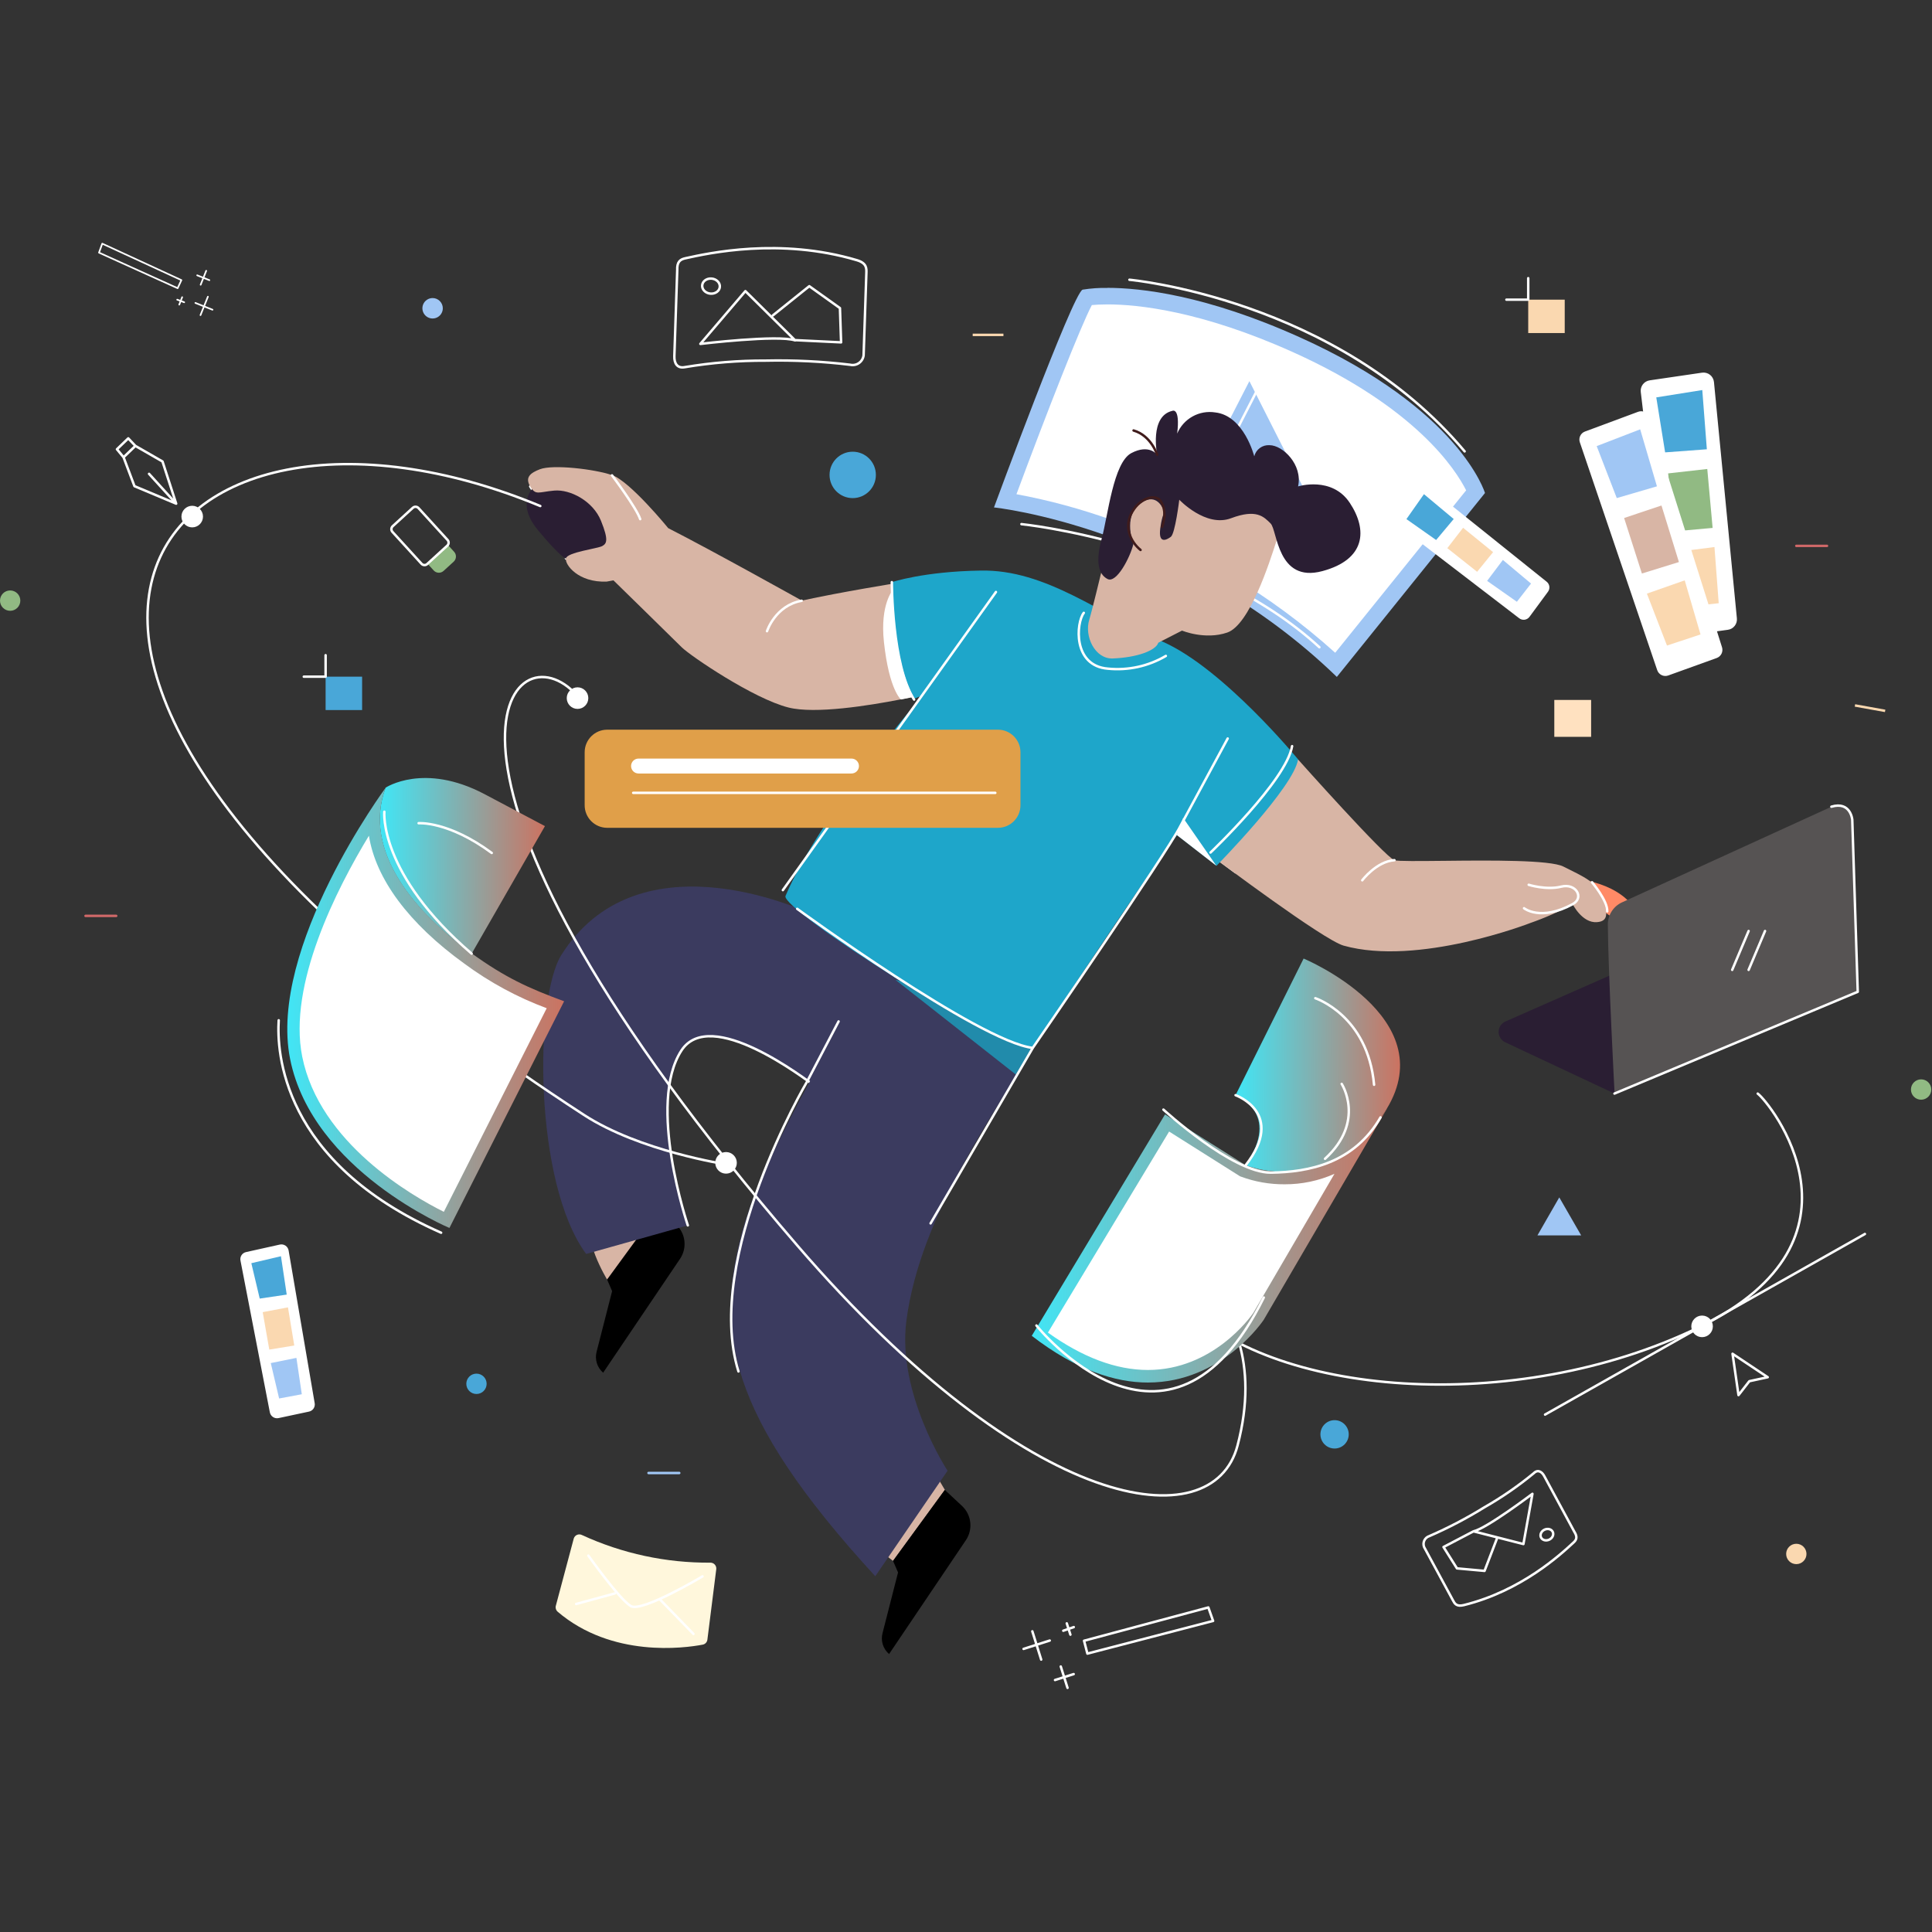 <?xml version="1.0" encoding="UTF-8"?>
<svg viewBox="0 0 288 288" xmlns="http://www.w3.org/2000/svg">
<rect x="0" y="0" width="288" height="288" fill="#333333" stroke="none"/>
<svg width="288" height="288" fill="none" viewBox="0 0 785 589" xmlns="http://www.w3.org/2000/svg">
<path class="colorfff svgShape" d="m542.82 172.12c-54.172-50.86-117.64-63.99-134.41-66.669 11.302-30.529 28.758-75.913 33.105-82.628 2.812-0.354 5.644-0.516 8.477-0.486 12.322 0 38.706 2.562 76.911 19.761 55.175 24.835 69.839 52.769 72.748 59.602l-56.831 70.42z" fill="#fff"/>
<path class="colorA0C6F4 svgShape" d="m450 25.685c12.055 0 37.904 2.529 75.49 19.46 49.842 22.474 65.943 47.594 70.223 56.085l-53.202 65.999c-26.316-23.72-57.042-42.01-90.421-53.824-12.723-4.587-25.796-8.132-39.091-10.601 12.49-33.61 26.066-68.209 30.631-76.85 1.488-0.134 3.628-0.268 6.403-0.268h-0.033zm0.033-6.699c-3.397-0.071-6.793 0.164-10.148 0.703-3.913 1.306-36.015 88.49-36.015 88.49s76.192 7.787 139.31 68.862l60.191-74.724s-10.032-33.928-75.239-63.268c-38.172-17.199-64.773-20.096-78.232-20.096l0.133 0.034z" fill="#a0c6f4"/>
<path class="colorStrokefff svgStroke" d="m415.02 114.96s74.922 7.57 121.07 50.023" stroke="#fff" stroke-linecap="round" stroke-linejoin="round"/>
<path class="colorA0C6F4 svgShape" d="m479.69 111.29 27.956-54.427 28.725 56.755-56.681-2.328z" fill="#a0c6f4"/>
<path class="colorStrokefff svgStroke" d="m485.12 110.52 27.956-54.426 28.724 56.754-56.68-2.328zm-26.216-94.853s84.033 7.636 136.2 69.733" stroke="#fff" stroke-linecap="round" stroke-linejoin="round"/>
<path class="colorfff svgShape" d="m501.83 256.86c-4.614-3.35-7.64-5.677-7.64-5.677 1.27-1.675 21.484-23.262 33.188-40.645 0 0-23.675 47.712-25.548 46.322z" fill="#fff"/>
<path class="colorStrokefff svgStroke" d="m215.44 99.655c2.257 3.768 3.243 2.26 9.747 1.674s15.767 4.254 19.011 12.276c3.243 8.021 2.257 9.261 0.501 10.265-1.755 1.005-14.245 2.512-14.747 5.024" stroke="#fff" stroke-linecap="round" stroke-linejoin="round"/>
<path class="colorF9865F svgShape" d="m383.92 507.37-5.835-9.864-20.666 34.515 5.418 4.187 21.083-28.838zm-137.25-85.491s-10.717-17.434-6.119-25.991l34.175 3.667-28.056 22.324z" fill="#d8b5a5"/>
<path class="color000 svgShape" d="m246.67 421.88 2.04 4.722-6.303 24.651c-0.399 1.523-0.36 3.127 0.11 4.628 0.47 1.502 1.353 2.841 2.548 3.863l31.25-46.271c1.432-2.13 2.059-4.701 1.768-7.252s-1.481-4.914-3.357-6.665l-6.989-6.497-21.067 28.821z" fill="#000"/>
<path class="color2A1E33 svgShape" d="m229.95 128.96c9.781-0.234 22.187-0.854 19.696-8.373-2.492-7.519-11.704-26.074-32.855-20.498 0 0-7.44 6.213 1.856 17.4s11.303 11.471 11.303 11.471z" fill="#2a1e33"/>
<path class="color3B3B5F svgShape" d="m279.47 399.89s-16.72-49.402-2.575-71.089c11.704-17.902 49.791 11.203 55.008 15.072l27.27-49.269s-6.287-8.842-21.736-17.5-79.302-34.582-109.31 12.844c-11.085 17.518-11.252 92.727 10.032 121.55l41.315-11.606z" fill="#3b3b5f"/>
<path class="colorStrokefff svgStroke" d="m279.47 399.89s-16.72-49.402-2.575-71.089c11.704-17.903 49.791 11.203 55.008 15.072" stroke="#fff" stroke-linecap="round" stroke-linejoin="round"/>
<path class="color3B3B5F svgShape" d="m359.18 294.6c-12.406 13.079-49.173 76.783-57.449 107.18-11.052 40.728-6.889 74.506 53.904 140.67l29.377-42.872s-20.666-31.417-16.72-61.041c5.585-42.855 36.031-84.404 51.43-110.76l-60.542-33.175z" fill="#3b3b5f"/>
<path class="color8C3C6C svgShape" d="m363.84 300.13 48.872 38.434 14.613-22.24-63.485-16.194z" fill="#218bab"/>
<path class="colorFF8A66 svgShape" d="m644.6 259.74c7.624 1.641 13.431 4.55 17.422 8.725 3.996 4.187 2.19 6.364 0.736 7.637-1.455 1.272-7.09-0.185-11.989-4.539-4.898-4.354-6.169-11.823-6.169-11.823z" fill="#ff8a66"/>
<path class="colorF9865F svgShape" d="m494.19 251.18c1.27-1.675 21.484-23.262 33.188-40.645 0 0 35.363 39.69 39.208 40.98 1.421 0.468 10.032 0.351 20.867 0.251 18.191-0.201 42.384-0.385 47.735 2.311 8.527 4.253 13.643 6.397 15.766 12.376 2.124 5.978 2.977 9.88-2.123 10.232-5.969 0.435-9.798-7.252-9.798-7.252-5.622 3.025-11.476 5.595-17.505 7.687 0 0-45.328 17.618-75.624 9.094-8.243-2.328-51.714-35.034-51.714-35.034zm-274.76-158.54c-3.879 1.49-6.253 3.266-3.996 7.017 2.257 3.751 3.243 2.261 9.747 1.675 6.504-0.587 15.767 4.253 19.011 12.275 3.243 8.022 2.257 9.261 0.501 10.266-1.755 1.004-14.245 2.512-14.746 5.024-0.502 2.512 5.016 9.897 16.569 9.411l2.742-0.502s24.193 23.663 27.705 27.163c3.511 3.5 29.226 20.967 43.471 24.517 10.768 2.696 32.604-0.77 45.712-3.349 6.37-1.256 10.701-2.278 10.701-2.278s-9.848-17.768-11.855-45.065c0 0-23.541 3.785-39.191 7.234 0 0-36.516-20.397-54.272-29.423 0 0-15.516-19.025-22.773-21.537-7.256-2.512-24.076-4.421-29.326-2.428z" fill="#d8b5a5"/>
<path class="colorfff svgShape" d="m366.08 186.22c6.37-1.256 10.701-2.277 10.701-2.277s-11.921-15.072-13.911-42.336c0 0-5.384 5.811-3.712 21.268 2.107 19.527 6.922 23.345 6.922 23.345z" fill="#fff"/>
<path class="color471C36 svgShape" d="m362.37 138.54s0.335 33.376 9.263 47.292l3.194-1.289s-42.051 49.285-55.661 81.489c-2.223 5.275 87.328 62.566 100.55 61.762 0 0 43.639-66.702 58.52-86.48l16.051 12.46s31.45-31.92 33.138-43.24c0 0-30.38-37.027-55.175-47.879-24.796-10.852-47.183-29.407-73.885-28.821-23.107 0.352-35.998 4.706-35.998 4.706z" fill="#1ea6ca"/>
<path class="colorfff svgShape" d="m494.22 253.77-16.034-12.459 2.558-6.967 13.476 19.426z" fill="#fff"/>
<path class="colorF9865F svgShape" d="m518.63 121.83c-2.809 8.759-10.918 34.063-19.964 37.178-9.045 3.115-18.391-0.787-18.391-0.787l-9.631 4.923c-1.07 3.232-8.678 6.012-18.492 6.398-7.273 0.284-11.704-9.077-9.547-15.843 0.986-3.115 4.681-18.421 4.681-18.421s7.792-28.737 15.048-34.666c7.257-5.928 13.911-11.823 33.055-4.069 29.16 11.856 23.241 25.287 23.241 25.287z" fill="#d8b5a5"/>
<path class="color2A1E33 svgShape" d="m460.5 123.08c-1.287 5.359-6.855 16.111-10.517 14.168-3.661-1.942-4.932-6.866-2.357-16.328s4.731-30.931 12.021-34.8 10.517 0.636 10.517 0.636-3.227-15.675 6.22-17.835c0 0 3.21-1.49 1.923 9.244 1.25-2.952 3.45-5.4 6.249-6.957s6.037-2.132 9.2-1.634c11.704 1.29 15.867 17.835 15.867 17.835 0.339-1.367 1.149-2.57 2.287-3.397 1.137-0.827 2.53-1.226 3.933-1.125 5.367 0 13.526 7.955 11.586 16.747 0 0 13.727-4.304 21.017 6.699 7.29 11.002 6.437 22.993-11.152 27.716-18.392 4.94-18.224-16.546-21.017-19.343-2.792-2.797-5.785-6.012-16.084-2.143-10.3 3.868-21.034-7.52-21.034-7.52s-1.672 13.749-3.427 15.072c-1.756 1.323-5.15 3.015-4.297-3.433 0.852-6.447 1.939-5.811 1.287-7.519s-3.544-7.151-9.647-2.361c-6.855 5.258-2.575 16.277-2.575 16.277z" fill="#2a1e33"/>
<path class="colorStroke2A1E33 svgStroke" d="m463.42 125.46c-4.096-3.349-6.939-9.512-3.344-15.574s9.497-6.883 11.286-4.589c1.789 2.295 2.491 6.163 0.802 10.752" stroke="#401c1c" stroke-linecap="round" stroke-linejoin="round"/>
<path class="color000 svgShape" d="m362.85 536.21 2.04 4.706-6.303 24.651c-0.399 1.522-0.36 3.127 0.11 4.628 0.47 1.502 1.353 2.841 2.548 3.863l31.216-46.272c1.433-2.129 2.06-4.7 1.768-7.251-0.291-2.551-1.481-4.914-3.356-6.665l-6.989-6.498-21.034 28.838z" fill="#000"/>
<path class="colorStroke2A1E33 svgStroke" d="m470.16 86.76s-2.408-7.787-9.58-9.847" stroke="#401c1c" stroke-linecap="round" stroke-linejoin="round"/>
<path class="colorStrokefff svgStroke" d="m318.09 263.67 86.576-121.13m35.696 8.474c-3.126 4.069-4.547 21.553 9.815 22.675 8.191 0.816 16.429-0.996 23.525-5.175m-225.03-73.367s9.898 13.113 11.453 17.785m359.12 158.1s6.687 5.443 19.779-1.675c4.765-2.562 1.371-8.607-4.681-7.1-6.053 1.507-13.209-0.754-13.209-0.754m25.732-1.021s6.337 7.419 6.169 11.823m-99.533-12.627s5.735-7.653 13.075-8.172m-254.93-93.045s3.344-10.45 14.078-12.359m14.998 170.92-12.807 24.467s-42.201 71.525-27.872 117.74m78.064-60.154 41.516-71.29s54.423-79.061 59.99-90.131l19.212-35.587m-174.92 69.198s73.851 53.924 95.737 56.52m-57.282-189.25s0 33.845 9.046 47.711m153.59 18.923c-2.324 13.934-33.139 43.224-33.139 43.224" stroke="#fff" stroke-linecap="round" stroke-linejoin="round"/>
<path class="colorfff svgShape" d="m295 378.87c2.42 0 4.381-1.964 4.381-4.388 0-2.423-1.961-4.387-4.381-4.387-2.419 0-4.38 1.964-4.38 4.387 0 2.424 1.961 4.388 4.38 4.388z" fill="#fff"/>
<path class="colorStrokefff svgStroke" d="m706.38 468.85-2.425-16.797 14.296 9.529-7.474 1.624-4.397 5.644zm-474.42-286.75c-27.103-23.965-71.895 35.771 91.959 225.91 94.55 109.69 168.87 119.52 178.9 81.356 18.057-68.461-47.15-85.76-22.873-58.949 35.279 38.987 135.61 47.226 210.4 10.852 73.785-35.905 28.424-91.654 23.843-94.92" stroke="#fff" stroke-linecap="round" stroke-linejoin="round"/>
<path class="colorfff svgShape" d="m691.58 445.31c2.419 0 4.38-1.964 4.38-4.387 0-2.424-1.961-4.388-4.38-4.388-2.42 0-4.381 1.964-4.381 4.388 0 2.423 1.961 4.387 4.381 4.387z" fill="#fff"/>
<path class="colorStrokefff svgStroke" d="m627.78 476.77 129.96-73.384" stroke="#fff" stroke-linecap="round" stroke-linejoin="round"/>
<path class="colorfff svgShape" d="m234.66 190.04c2.419 0 4.38-1.965 4.38-4.388s-1.961-4.388-4.38-4.388c-2.42 0-4.381 1.965-4.381 4.388s1.961 4.388 4.381 4.388z" fill="#fff"/>
<path class="colorFF6D66 svgShape" d="m346.47 104.39c5.199 0 9.413-4.221 9.413-9.428 0-5.207-4.214-9.428-9.413-9.428s-9.413 4.221-9.413 9.428c0 5.207 4.214 9.428 9.413 9.428z" fill="#49a7d8"/>
<path class="colorA0C6F4 svgShape" d="m175.79 23.106c-0.821-0.003-1.624 0.237-2.308 0.692-0.684 0.454-1.218 1.102-1.535 1.86-0.316 0.758-0.401 1.594-0.243 2.401 0.159 0.807 0.552 1.548 1.131 2.131 0.58 0.583 1.318 0.98 2.123 1.141 0.805 0.162 1.64 0.08 2.398-0.234 0.759-0.314 1.408-0.846 1.864-1.53 0.456-0.683 0.7-1.487 0.7-2.309 0-1.099-0.435-2.152-1.209-2.931s-1.824-1.218-2.921-1.222z" fill="#a0c6f4"/>
<path class="colorFAD8B0 svgShape" d="m729.87 537.53c2.281 0 4.13-1.852 4.13-4.136 0-2.285-1.849-4.137-4.13-4.137s-4.13 1.852-4.13 4.137c0 2.284 1.849 4.136 4.13 4.136z" fill="#fad8b0"/>
<path class="color2A1E33 svgShape" d="m655.98 346.33-44.491-20.883c-0.785-0.388-1.443-0.991-1.9-1.738-0.456-0.748-0.692-1.609-0.679-2.485 0.012-0.877 0.272-1.731 0.749-2.466 0.477-0.734 1.152-1.318 1.947-1.684l82.696-36.441c0.579-0.257 1.206-0.389 1.839-0.389s1.26 0.132 1.839 0.389l56.848 24.417-98.848 41.28z" fill="#2a1e33"/>
<path class="color121212 svgShape" d="m653.29 277.67c0.1 18.421 2.742 68.662 2.742 68.662l98.848-41.348-2.224-69.917c-0.029-0.992-0.303-1.961-0.796-2.821-0.494-0.86-1.192-1.584-2.033-2.108s-1.799-0.831-2.787-0.895c-0.988-0.063-1.977 0.119-2.878 0.532l-85.087 38.852c-1.736 0.783-3.207 2.055-4.234 3.66-1.027 1.606-1.566 3.476-1.551 5.383z" fill="#565353"/>
<path class="colorStrokefff svgStroke" d="m655.98 346.33 98.848-41.347-2.224-69.918s-0.652-7.636-8.494-5.292m-40.295 66.3 6.672-15.792m0 15.792 6.671-15.792" stroke="#fff" stroke-linecap="round" stroke-linejoin="round"/>
<path class="colorFF6D66 svgShape" d="m193.6 468.4c2.28 0 4.129-1.852 4.129-4.137 0-2.284-1.849-4.136-4.129-4.136-2.281 0-4.13 1.852-4.13 4.136 0 2.285 1.849 4.137 4.13 4.137zm348.66 22.156c3.176 0 5.751-2.58 5.751-5.761 0-3.182-2.575-5.761-5.751-5.761-3.177 0-5.752 2.579-5.752 5.761 0 3.181 2.575 5.761 5.752 5.761z" fill="#49a7d8"/>
<path class="colorFFF7DC svgShape" d="m236.47 525.71c16.372 7.536 34.199 11.366 52.216 11.22 0.335 3e-3 0.665 0.076 0.969 0.215s0.576 0.341 0.797 0.592 0.386 0.547 0.485 0.866c0.1 0.32 0.13 0.658 0.09 0.99l-3.611 28.67c-0.072 0.498-0.301 0.959-0.653 1.318-0.351 0.358-0.808 0.595-1.304 0.675-7.323 1.39-36.783 5.443-58.887-13.397-0.336-0.289-0.584-0.667-0.714-1.091s-0.138-0.876-0.021-1.304l7.289-27.347c0.101-0.332 0.274-0.637 0.506-0.895 0.232-0.257 0.518-0.46 0.837-0.594 0.319-0.135 0.664-0.197 1.01-0.183 0.346 0.015 0.684 0.105 0.991 0.265z" fill="#fff7dc"/>
<path class="colorStrokefff svgStroke" d="m239.06 534.08s12.74 17.936 17.288 20.515 29.093-12.091 29.093-12.091m-17.071 9.613 13.392 13.782m-32.001-16.445-15.667 4.27" stroke="#fff" stroke-linecap="round" stroke-linejoin="round"/>
<path class="colorFFE1C0 svgShape" d="m646.5 186.4h-14.964v14.989h14.964v-14.989z" fill="#ffe1c0"/>
<path class="colorA0C6F4 svgShape" d="m633.56 388.52 4.447 7.721 4.448 7.72h-17.773l4.43-7.72 4.448-7.721z" fill="#a0c6f4"/>
<path class="colorStrokefff svgStroke" d="m274 46.752 1.171-35.034c-0.134-3.349 1.203-4.304 3.21-4.756 9.497-2.093 38.455-8.541 69.772 0.754 4.062 1.206 3.929 3.349 3.862 5.292l-1.12 33.393c-0.082 0.624-0.293 1.224-0.62 1.761-0.328 0.537-0.764 1-1.28 1.358-0.517 0.358-1.103 0.604-1.72 0.721-0.618 0.117-1.253 0.104-1.864-0.039-11.383-1.365-22.848-1.924-34.309-1.675-11.024-0.047-22.032 0.844-32.905 2.663-3.11 0.586-4.28-1.691-4.197-4.438z" stroke="#fff" stroke-linecap="round" stroke-linejoin="round"/>
<path class="colorStrokefff svgStroke" d="m284.57 41.728 18.292-21.436 20.231 20.012c-6.989-2.361-38.523 1.423-38.523 1.423zm29.477-11.589 14.781-11.857 12.456 8.909 0.468 13.916-18.676-0.904m-30.605-21.59c0.17-1.684-1.294-3.211-3.269-3.411-1.975-0.2-3.714 1.003-3.884 2.687s1.294 3.211 3.269 3.411c1.975 0.2 3.714-1.003 3.884-2.687zm334.99 483.16 12.256 22.675c1.287 2.026 0.836 3.182-0.285 4.22-5.25 4.873-21.25 19.711-44.658 25.505-3.026 0.754-3.745-0.67-4.414-1.926l-11.704-21.619c-0.177-0.429-0.263-0.889-0.253-1.352 9e-3 -0.463 0.115-0.92 0.31-1.34s0.475-0.795 0.822-1.102c0.347-0.306 0.753-0.537 1.194-0.678 7.739-3.365 15.227-7.282 22.405-11.723 7.07-4.034 13.783-8.667 20.063-13.849 1.672-1.675 3.344-0.586 4.264 1.189z" stroke="#fff" stroke-linecap="round" stroke-linejoin="round"/>
<path class="colorStrokefff svgStroke" d="m622.65 508.96-3.662 20.415-20.264-5.175c5.266-1.139 23.926-15.24 23.926-15.24zm-14.463 18.288-4.999 13.028-11.202-1.021-5.468-8.675 12.189-6.38m30.74 3.399c1.327-0.607 1.986-2.014 1.472-3.141-0.515-1.127-2.007-1.548-3.334-0.941s-1.986 2.013-1.472 3.141c0.515 1.127 2.007 1.548 3.334 0.941z" stroke="#fff" stroke-linecap="round" stroke-linejoin="round"/>
<path class="colorfff svgShape colorStrokefff svgStroke" d="m567.77 114.63 49.809 38.183c0.259 0.2 0.555 0.346 0.871 0.43s0.645 0.104 0.969 0.059c0.324-0.046 0.636-0.155 0.917-0.323 0.281-0.167 0.526-0.389 0.72-0.652l7.524-10.216c0.37-0.509 0.529-1.141 0.445-1.765s-0.405-1.191-0.896-1.584l-49.106-39.371c-0.261-0.208-0.56-0.361-0.881-0.45-0.322-0.088-0.657-0.111-0.987-0.065s-0.647 0.158-0.933 0.33c-0.285 0.172-0.533 0.4-0.727 0.671l-8.226 11.388c-0.37 0.516-0.524 1.157-0.43 1.785 0.093 0.628 0.427 1.195 0.931 1.581z" fill="#fff" stroke="#fff" stroke-linecap="round" stroke-linejoin="round"/>
<path class="colorFF6D66 svgShape" d="m571.45 112.92 12.071 8.491 7.14-8.524-12.089-10.099-7.122 10.132z" fill="#49a7d8"/>
<path class="colorFAD8B0 svgShape" d="m588.07 124.72 12.105 9.612 6.488-7.988-12.189-9.897-6.404 8.273z" fill="#fad8b0"/>
<path class="colorA0C6F4 svgShape" d="m604.24 138.02 12.089 8.491 5.751-7.402-11.436-9.596-6.404 8.507z" fill="#a0c6f4"/>
<path class="colorfff svgShape colorStrokefff svgStroke" d="m667.17 61.238 11.352 95.456c0.052 0.502 0.204 0.989 0.447 1.432 0.243 0.442 0.572 0.831 0.968 1.144 0.397 0.312 0.851 0.542 1.338 0.675 0.486 0.132 0.995 0.166 1.494 0.098l19.228-2.646c0.965-0.129 1.841-0.63 2.443-1.396 0.603-0.766 0.884-1.737 0.784-2.707l-9.313-96.025c-0.051-0.507-0.204-0.999-0.451-1.445-0.246-0.446-0.58-0.838-0.982-1.151-0.401-0.313-0.862-0.541-1.355-0.671-0.492-0.13-1.006-0.158-1.509-0.082l-21.251 3.115c-0.976 0.141-1.858 0.661-2.455 1.448s-0.863 1.776-0.738 2.756z" fill="#fff" stroke="#fff" stroke-linecap="round" stroke-linejoin="round"/>
<path class="colorFF6D66 svgShape" d="m672.97 63.465 3.595 22.34 16.954-1.256-1.856-24.065-18.693 2.981z" fill="#49a7d8"/>
<path class="color91BA83 svgShape" d="m677.79 94.346 2.391 23.562 15.683-1.406-2.174-23.948-15.9 1.792z" fill="#91ba83"/>
<path class="colorFAD8B0 svgShape" d="m680.48 126.33 3.594 22.34 14.262-1.574-1.722-22.826-16.134 2.06z" fill="#fad8b0"/>
<path class="colorfff svgShape colorStrokefff svgStroke" d="m642.39 81.568 31.433 92.559c0.128 0.377 0.329 0.725 0.592 1.023 0.264 0.299 0.584 0.542 0.942 0.715s0.746 0.272 1.143 0.293 0.794-0.037 1.169-0.172l19.696-7.1c0.727-0.266 1.324-0.803 1.666-1.498 0.343-0.696 0.405-1.497 0.173-2.237l-29.511-93.463c-0.124-0.388-0.325-0.747-0.591-1.055-0.266-0.308-0.592-0.559-0.957-0.737-0.366-0.178-0.764-0.281-1.17-0.301-0.407-0.02-0.813 0.043-1.194 0.184l-21.602 8.022c-0.734 0.265-1.334 0.81-1.669 1.515s-0.378 1.515-0.12 2.253z" fill="#fff" stroke="#fff" stroke-linecap="round" stroke-linejoin="round"/>
<path class="colorA0C6F4 svgShape" d="m648.76 83.26 8.159 21.117 16.319-4.772-6.805-23.161-17.673 6.816z" fill="#a0c6f4"/>
<path class="colorF9865F svgShape" d="m659.9 112.47 7.223 22.558 15.048-4.656-7.089-22.976-15.182 5.074z" fill="#d8b5a5"/>
<path class="colorFAD8B0 svgShape" d="m669.16 143.2 8.159 21.101 13.627-4.522-6.42-21.971-15.366 5.392z" fill="#fad8b0"/>
<path class="color7595EC svgShape" d="m405.47 198.48h-158.75c-5.061 0-9.163 4.109-9.163 9.177v21.52c0 5.068 4.102 9.177 9.163 9.177h158.75c5.06 0 9.163-4.109 9.163-9.177v-21.52c0-5.068-4.103-9.177-9.163-9.177z" fill="#e09f49"/>
<path class="colorfff svgShape" d="m345.98 210.22h-86.542c-1.671 0-3.026 1.357-3.026 3.031 0 1.675 1.355 3.032 3.026 3.032h86.542c1.671 0 3.026-1.357 3.026-3.032 0-1.674-1.355-3.031-3.026-3.031z" fill="#fff"/>
<path class="colorStrokefff svgStroke" d="m257.28 224.15h147.12" stroke="#fff" stroke-linecap="round" stroke-linejoin="round"/>
<path class="color91BA83 svgShape" d="m182.01 123.45 2.503 2.745c0.509 0.557 0.775 1.294 0.741 2.049-0.034 0.754-0.366 1.464-0.922 1.973l-4.099 3.75c-0.556 0.509-1.292 0.776-2.045 0.742s-1.462-0.367-1.971-0.924l-2.503-2.745 8.296-7.59z" fill="#91ba83"/>
<path class="colorStrokefff svgStroke" d="m159.46 118.12 11.807 12.946c0.61 0.669 1.646 0.716 2.315 0.105l8.159-7.466c0.669-0.611 0.716-1.649 0.105-2.318l-11.806-12.946c-0.61-0.669-1.647-0.716-2.315-0.105l-8.16 7.466c-0.668 0.611-0.715 1.649-0.105 2.318z" stroke="#fff" stroke-linecap="round" stroke-linejoin="round"/>
<path class="colorFF6D66 svgShape" d="m147.13 176.94h-14.83v13.564h14.83v-13.564z" fill="#49a7d8"/>
<path class="colorStrokefff svgStroke" d="m132.3 168.22v8.725h-8.862" stroke="#fff" stroke-linecap="round" stroke-linejoin="round"/>
<path class="colorFAD8B0 svgShape" d="m635.77 23.759h-14.831v13.565h14.831v-13.565z" fill="#fad8b0"/>
<path class="colorStrokefff svgStroke" d="m620.94 15.034v8.725h-8.861m-392.55 83.85c-153.82-63.838-272.13 59.116 17.706 247.38 22.823 14.838 57.834 20.096 57.834 20.096" stroke="#fff" stroke-linecap="round" stroke-linejoin="round"/>
<path class="colorfff svgShape" d="m78.098 116.28c2.419 0 4.381-1.964 4.381-4.387s-1.961-4.388-4.381-4.388c-2.419 0-4.38 1.965-4.38 4.388s1.961 4.387 4.38 4.387z" fill="#fff"/>
<path class="colorStrokefff svgStroke" d="m50.21 87.798 4.799-4.622 11.018 6.33 5.551 17.132-16.937-7.101-4.431-11.739zm4.799-4.622-4.799 4.622-2.692-3.266 4.598-4.421 2.893 3.065zm16.569 23.462-11.018-12.108" stroke="#fff" stroke-linecap="round" stroke-linejoin="round"/>
<path class="colorfff svgShape colorStrokefff svgStroke" d="m98.195 414.07 11.938 61.694c0.064 0.321 0.191 0.626 0.372 0.897 0.182 0.271 0.416 0.504 0.688 0.684 0.272 0.181 0.577 0.306 0.897 0.368s0.65 0.06 0.969-6e-3l12.406-2.646c0.622-0.133 1.167-0.503 1.523-1.03 0.355-0.528 0.493-1.173 0.383-1.8l-10.6-62.08c-0.057-0.328-0.181-0.641-0.363-0.92-0.181-0.279-0.418-0.518-0.694-0.703-0.277-0.184-0.588-0.311-0.915-0.372-0.327-0.06-0.663-0.054-0.987 0.019l-13.694 3.048c-0.313 0.06-0.611 0.181-0.877 0.357s-0.495 0.402-0.673 0.667c-0.179 0.264-0.303 0.561-0.367 0.874s-0.066 0.635-0.005 0.949z" fill="#fff" stroke="#fff" stroke-linecap="round" stroke-linejoin="round"/>
<path class="colorFF6D66 svgShape" d="m102.12 415.25 3.41 14.385 10.969-1.624-2.341-15.591-12.038 2.83z" fill="#49a7d8"/>
<path class="colorFAD8B0 svgShape" d="m106.74 435.14 2.675 15.223 10.149-1.658-2.558-15.508-10.266 1.943z" fill="#fad8b0"/>
<path class="colorA0C6F4 svgShape" d="m110.02 455.84 3.394 14.385 9.213-1.724-2.19-14.771-10.417 2.11z" fill="#a0c6f4"/>
<path class="colorStrokefff svgStroke" d="m440.47 568.66 50.494-13.531 1.939 5.476-51.079 13.28-1.354-5.225zm-7.023-7.067 1.472 4.589m-2.893-1.592 4.264-1.473m-5.284 16.01 2.742 8.675m-5.082-3.182 7.59-2.412m-16.803-17.383 3.595 11.488m-7.156-4.337 10.633-3.4" stroke="#fff" stroke-linecap="round" stroke-linejoin="round"/>
<path class="colorStrokefff svgStroke" d="m72.179 19.103-31.952-14.452 1.321-3.651 32.152 14.821-1.522 3.282zm0.652 6.665 1.187-3.014m0.819 2.06-2.842-1.055m9.53-6.062 2.257-5.66m1.288 3.802-4.949-1.976m1.338 16.177 3.01-7.486m1.873 5.292-6.955-2.763" stroke="#fff" stroke-linecap="round" stroke-linejoin="round" stroke-width=".67"/>
<path d="m191.64 289.48c-22.539-16.244-44.676-41.498-34.962-67.439 0 0 15.533-10.366 40.128 2.596l24.612 13.029-29.778 51.814z" fill="url(#h)"/>
<path class="colorfff svgShape" d="m181.43 397.71c-10.149-4.806-53.42-27.381-61.128-65.948-6.688-33.293 18.793-78.224 31.534-98.086-0.82 26.343 25.598 48.65 38.338 57.827 10.841 7.984 22.803 14.316 35.496 18.79l-44.24 87.417z" fill="#fff"/>
<path d="m149.89 241.52c2.759 17.517 16.101 35.654 38.807 52.032 10.245 7.573 21.502 13.667 33.439 18.103l-41.799 82.729c-12.774-6.364-50.511-27.9-57.55-63.102-5.835-29.256 13.961-68.058 27.137-89.762h-0.034zm6.822-19.476s-47.902 64.843-38.84 110.23c9.062 45.384 64.739 68.662 64.739 68.662l46.598-92.107c-14.563-5.342-24.026-9.696-37.536-19.443-22.538-16.244-44.675-41.498-34.961-67.439v0.101z" fill="url(#g)"/>
<path class="colorStrokefff svgStroke" d="m144.09 259.72c1.405 8.435 4.733 16.432 9.727 23.368 4.993 6.937 11.518 12.625 19.065 16.623m13.911 9.312 25.999 13.95m-64.99-26.042s8.36 18.606 35.279 30.697m-56.647-27.916s0.937 19.543 13.928 26.058m15.8-93.949s-2.408 25.12 35.479 57.659m-21.551-53.004s12.071-0.938 29.711 12.091m-86.559 67.992c-0.769 12.443 0.786 57.541 65.993 86.312" stroke="#fff" stroke-linecap="round" stroke-linejoin="round"/>
<path d="m529.68 291.47-27.655 55.516s18.76 6.916 4.096 28.469c0 0 34.677 14.402 57.366-22.993 22.689-37.396-33.807-60.992-33.807-60.992z" fill="url(#f)"/>
<path class="colorfff svgShape" d="m466.38 461.15c-13.994 0-28.758-5.727-43.923-17.031l51.732-85.877 30.781 19.409 0.2 0.084c5.38 1.978 11.073 2.965 16.804 2.914 9.721 0.06 19.215-2.946 27.136-8.591l-37.82 64.893c-0.084 0.118-16.369 24.25-44.91 24.25v-0.051z" fill="#fff"/>
<path d="m475.03 361.76 28.423 17.936 0.368 0.234 0.385 0.151c5.687 2.106 11.709 3.161 17.773 3.115 6.967 0.026 13.862-1.423 20.231-4.254l-33.005 56.554c-1.07 1.574-16.386 23.144-42.803 23.144-12.891 0-26.534-5.108-40.612-15.19l49.24-81.69zm88.464-9.311c-12.824 21.134-29.46 25.723-41.515 25.723-5.404 0.045-10.772-0.88-15.851-2.73l-32.754-20.649-54.155 89.964c18.091 13.966 33.924 18.99 47.183 18.99 30.28 0 47.066-25.488 47.066-25.488l50.026-85.726v-0.084z" fill="url(#e)"/>
<path class="colorStrokefff svgStroke" d="m502.03 346.99s20.632 7.302 4.096 28.47m-33.406-22.608s28.106 25.789 43.656 25.605c15.549-0.184 33.807-3.868 44.558-22.457m-84.753 30.211s19.278 17.148 40.847 11.639m-20.599 13.984s10.115 7.586 24.26 0.401m-70.808 10.183s23.408 23.261 60.108 7.921m-47.401-30.613s9.53 6.832 15.499 9.01m56.346-101.15s21.318 6.984 23.876 35.168m-13.159-0.351s9.815 15.222-6.771 30.428m-117.26 67.741s53.503 67.12 92.377-11.371" stroke="#fff" stroke-linecap="round" stroke-linejoin="round"/>
<path class="colorStrokeFF6D66 svgStroke" d="m34.744 274.14h12.473m682.65-150.34h12.473" stroke="#d06868" stroke-linecap="round" stroke-linejoin="round"/>
<path class="colorStrokeFAD8B0 svgStroke" d="m395.22 38.06h12.49m345.98 150.57 12.272 2.21" stroke="#FAD8B0" stroke-miterlimit="10"/>
<path class="colorStrokeA0C6F4 svgStroke" d="m263.5 500.5h12.49" stroke="#a0c6f4" stroke-linecap="round" stroke-linejoin="round"/>
<path class="color91BA83 svgShape" d="m780.58 348.83c2.281 0 4.13-1.852 4.13-4.137 0-2.284-1.849-4.136-4.13-4.136s-4.13 1.852-4.13 4.136c0 2.285 1.849 4.137 4.13 4.137zm-776.45-198.65c2.281 0 4.13-1.852 4.13-4.137 0-2.284-1.849-4.136-4.13-4.136s-4.13 1.852-4.13 4.136c0 2.285 1.849 4.137 4.13 4.137z" fill="#91ba83"/>
<defs>
<linearGradient id="h" x1="150.24" x2="229.35" y1="250.02" y2="250.3" gradientUnits="userSpaceOnUse">
<stop class="stopColorAA367C svgShape" stop-color="#38edff" offset="0"/>
<stop class="stopColor4A2FBD svgShape" stop-color="#dc654f" offset="1"/>
</linearGradient>
<linearGradient id="g" x1="109.88" x2="242.51" y1="301.97" y2="302.28" gradientUnits="userSpaceOnUse">
<stop class="stopColorAA367C svgShape" stop-color="#38edff" offset="0"/>
<stop class="stopColor4A2FBD svgShape" stop-color="#dc654f" offset="1"/>
</linearGradient>
<linearGradient id="f" x1="497.96" x2="576.77" y1="330.24" y2="330.47" gradientUnits="userSpaceOnUse">
<stop class="stopColorAA367C svgShape" stop-color="#38edff" offset="0"/>
<stop class="stopColor4A2FBD svgShape" stop-color="#dc654f" offset="1"/>
</linearGradient>
<linearGradient id="e" x1="410.42" x2="580.55" y1="402.21" y2="403.02" gradientUnits="userSpaceOnUse">
<stop class="stopColorAA367C svgShape" stop-color="#38edff" offset="0"/>
<stop class="stopColor4A2FBD svgShape" stop-color="#dc654f" offset="1"/>
</linearGradient>
</defs>
</svg>
</svg>
